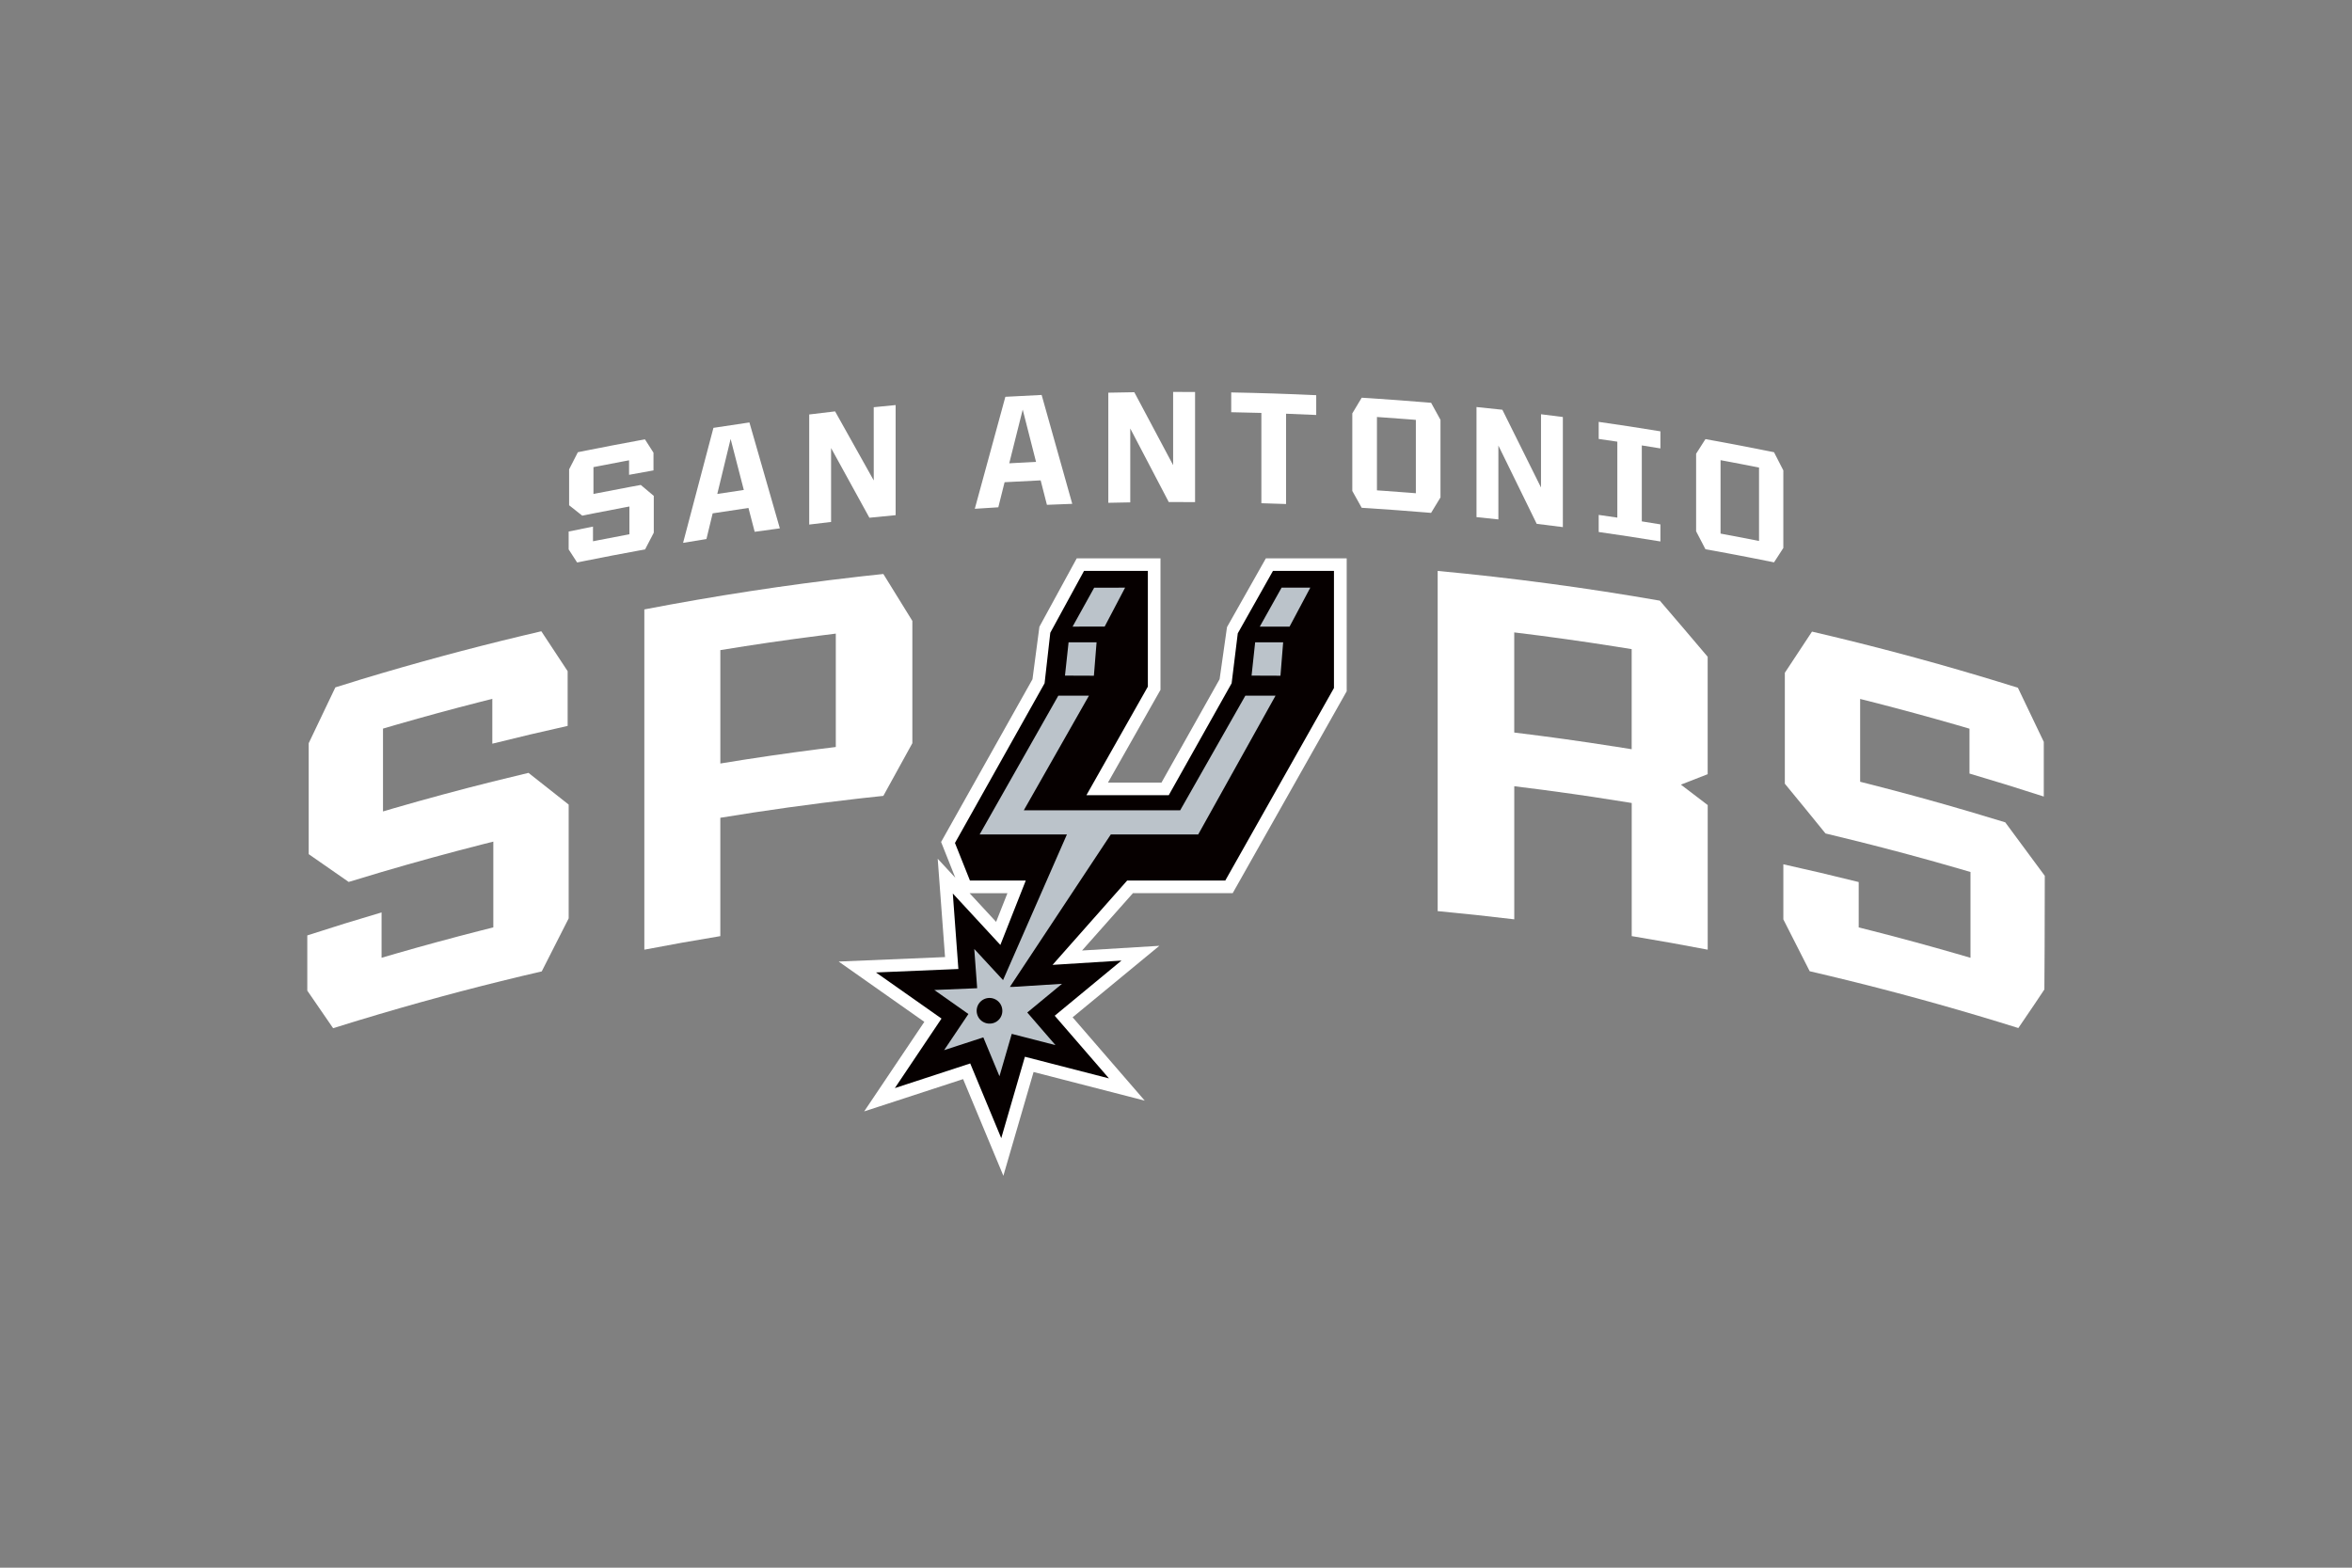 <?xml version="1.0" encoding="UTF-8"?>
<svg xmlns="http://www.w3.org/2000/svg" id="Layer_1" data-name="Layer 1" viewBox="0 0 3000 2000">
  <rect x="0" y="0" width="3000" height="2000" fill="#808080" stroke="none"/>
  <defs>
    <style>.cls-1{fill:#fff;}.cls-2{fill:#060000;}.cls-3{fill:#bbc3ca;}</style>
  </defs>
  <path class="cls-1" d="M1179,1303.64l-76.73,114.24,126.18-41.19L1279.8,1500l38.54-132.38,141.79,36.53-92-106.32,110.65-91.2-98.62,6,64.92-73.17h127.24l145.41-257.57V712.31H1614.63l-49.58,87.75-9.42,66.43-74.16,131.93h-68.25l67-118.34V712.31H1373.39l-47.61,87.25-8.84,67-116.57,207.61,18.16,45.69-22.48-24.31,9.36,125.46-135.69,5.7Zm57.69-164.14H1285l-14.44,36.58Z"></path>
  <path class="cls-1" d="M628,997.21q-63.18,15.81-125.9,34c-4.53,1.32-9.07,2.63-13.58,4V929.52q9.24-2.74,18.54-5.4,51.26-14.79,102.9-28,9-2.33,18-4.58v57.24q47.92-12,96.08-22.69V856.26q-16.78-25.54-33.57-50.91c-8.19,1.91-16.34,3.82-24.52,5.78l-1.1.27Q562.18,836,460.7,866.69L453.35,869q-12.83,3.91-25.6,7.93-17,35.49-34,71.21h0v141.56q25.47,17.52,51,35.45,21-6.45,41.9-12.62,64.23-18.93,128.92-35.39l13.67-3.44V1183.1c-6,1.52-12,3-18,4.57q-53.49,13.66-106.64,29c-6,1.71-11.91,3.46-17.91,5.22v-57.87q-47.5,14-94.73,29.33v70.47l0,0q16.43,23.89,32.94,47.92,12.38-3.88,24.78-7.67l8.15-2.5q103.14-31.32,207.56-56.3,12.81-3.09,25.61-6,17.17-33.91,34.35-67.64V1026.46Q699.67,1006,674.1,986,651,991.45,628,997.21"></path>
  <path class="cls-1" d="M2608.11,1117.29q-25.14-34.27-50.39-68.18-22.77-7-45.61-13.73-62.62-18.45-125.79-34.57c-4.56-1.13-9.12-2.3-13.69-3.46V891.69q9.35,2.32,18.67,4.73,51.6,13.25,102.9,28,9,2.6,17.91,5.22v57.24q47.55,14,94.76,29.32V946.42q-16.45-34.62-33-69c-8-2.52-16.1-5-24.15-7.49l-1.11-.33q-101.38-31-204-55.88l-7.45-1.79c-8.63-2.09-17.3-4.14-25.93-6.15q-17.33,26.21-34.65,52.53V999.83q26,31.53,51.85,63.47,21.24,5.06,42.36,10.34,64.74,16.21,129,34.85c4.53,1.34,9.08,2.65,13.6,4v109.44q-9-2.62-17.91-5.21-53.14-15.37-106.64-29-9-2.29-18.05-4.56v-57.87q-47.92-12-96.11-22.65V1173s.05,0,.07.06q16.78,33,33.53,66,12.59,2.94,25.14,5.93l8.28,2q104.31,25.18,207.44,56.71,12.66,3.88,25.28,7.83c11.25-16.39,33.36-49.17,33.21-49.23.15-.12.52-96.82.52-145"></path>
  <path class="cls-1" d="M1100.3,735.13c-2.66.33-5.31.61-8,.92q-135.76,15.53-270.45,41.44v434.07q48.39-9.32,96.93-17.28v-151q86.54-14.23,173.52-24.17l8-.91q13.18-1.49,26.42-2.85,18.49-33.74,37-67.23v-156q-18.49-30-37-59.86c-8.81.92-17.63,1.89-26.42,2.85m-34.23,95.23V953q-11.07,1.35-22.16,2.76-62.66,8-125.11,18.29V829.39q62.43-10.26,125.11-18.25,11.07-1.44,22.16-2.81Z"></path>
  <path class="cls-1" d="M2144,1001q17.07-6.75,34.15-13.31V837.89q-30.46-36.06-61-71.59-141-24.64-283.39-37.93v434q48.91,4.59,97.7,10.48V1003.06q37.52,4.53,74.95,9.89,12.53,1.77,25,3.64,25,3.74,49.86,7.82v169.87c1.68.26,3.36.56,5.06.82q46,7.64,91.87,16.46V1027.08Q2161,1013.94,2144,1001m-85.49-48.75q-63.42-10-127.08-17.7V806.8q64.27,7.77,128.34,17.91c7.16,1.12,14.28,2.26,21.45,3.43v127.7q-11.34-1.86-22.71-3.64"></path>
  <path class="cls-1" d="M802.39,621.43q-20.5,3.81-41,7.86c-1.48.28-2.95.58-4.43.88V595.94c2-.39,4-.79,6.06-1.17q16.72-3.3,33.51-6.45c1.93-.37,3.89-.71,5.85-1.08v18.51q15.55-2.87,31.15-5.64V577.52c-3.63-5.7-7.25-11.33-10.88-17-2.65.49-5.29,1-7.94,1.43l-.36.07q-33.27,6.08-66.47,12.74c-.79.18-1.6.32-2.41.49l-8.4,1.68c-3.71,7.3-7.45,14.57-11.16,21.85v45.8q8.39,6.63,16.74,13.29,6.86-1.39,13.7-2.76,21-4.14,42-8.1l4.47-.81v35.41c-2,.36-3.93.72-5.85,1.1q-17.4,3.24-34.75,6.66c-2,.39-3.91.77-5.85,1.17V671.8q-15.52,3.08-31.05,6.3v22.8l0,0q5.39,8.33,10.81,16.69c2.7-.56,5.4-1.1,8.1-1.65.89-.18,1.78-.34,2.67-.54q33.77-6.78,67.59-12.95l8.31-1.5q5.55-10.71,11.1-21.36l-.18,0,.18-.2V632.62l-16.58-13.94-15,2.75"></path>
  <path class="cls-1" d="M910,545.82q-19.38,73.26-38.72,146.73c9.92-1.66,19.87-3.26,29.79-4.86Q905,671.33,909,654.92q22.86-3.58,45.67-6.89,4,15.22,7.93,30.42,16-2.25,32.1-4.4-19.41-67.65-38.81-135.11-23,3.31-45.85,6.88m4.86,84.35q8.52-35.11,17-70.19,8.42,32.52,16.83,65.08c-11.29,1.67-22.59,3.35-33.88,5.11"></path>
  <path class="cls-1" d="M1114.48,612.94q-24.68-44.22-49.32-88.12-16.46,1.88-33,3.94V669.21c9.31-1.12,18.6-2.26,27.9-3.33V571.61q24.42,44.32,48.87,88.91c11.17-1.15,22.31-2.22,33.46-3.29V516.76q-14,1.32-27.94,2.75Z"></path>
  <path class="cls-1" d="M1282.36,506.21q-19.5,71.32-39,142.89,15-1,30-1.91,4-16,8-32,23-1.33,46-2.35,4,15.58,8,31.2c10.78-.47,21.54-.87,32.31-1.26q-19.53-69.59-39.05-138.92-23.1,1.07-46.22,2.37m4.91,84.81q8.58-34.29,17.17-68.5,8.46,33.35,17,66.73-17.09.82-34.16,1.77"></path>
  <path class="cls-1" d="M1496.35,593.44q-24.76-46.71-49.52-93.06-16.61.21-33.17.59V641.45q14-.35,28-.54V546.64q24.57,46.77,49.1,93.84,16.8,0,33.56.07V500.08c-9.32-.07-18.68-.1-28-.07Z"></path>
  <path class="cls-1" d="M1570.43,525.89q19.23.35,38.47.9V642q15.75.43,31.49,1V527.81c12.83.48,25.62,1,38.46,1.6V504.17q-54.21-2.52-108.42-3.53Z"></path>
  <path class="cls-1" d="M1965.56,621.91q-24.6-49.74-49.27-99.17-16.51-1.8-33-3.46V659.73q14,1.41,27.91,2.93V568.4q24.46,49.77,48.89,99.88,16.65,2,33.36,4.19V532c-9.29-1.2-18.58-2.39-27.87-3.51Z"></path>
  <path class="cls-1" d="M2039.16,560c7.92,1.12,15.83,2.29,23.76,3.46v96.9q-11.9-1.75-23.76-3.46v21.8q39.37,5.58,78.71,12.06,0-10.9,0-21.78-11.86-2-23.73-3.83v-96.9q11.87,1.86,23.73,3.81c0-7.27,0-14.52,0-21.79q-39.3-6.45-78.71-12.06V560"></path>
  <path class="cls-1" d="M1825.35,513.88l-8.78-.74c-.08,0-.15,0-.18,0q-33.77-2.79-67.53-5c-1-.08-2.1-.13-3.16-.21l-8.83-.54c-4,6.65-8,13.33-12,20v98.94c4,7.17,8,14.34,12,21.49,3,.2,5.88.38,8.83.56,1.06.06,2.11.15,3.16.2q33.8,2.22,67.53,5l.18,0,8.78.74q6-9.89,12-19.72v-99q-6-10.9-12-21.8m-19.41,29.94v85.52c-2.72-.23-5.44-.46-8.17-.66-11.09-.88-22.18-1.68-33.29-2.46-2.73-.2-5.45-.38-8.17-.56V532l8.17.56q16.66,1.15,33.29,2.45c2.73.23,5.45.43,8.17.66Z"></path>
  <path class="cls-1" d="M2274.66,600.13q-5.92-11.62-11.88-23.2l-8.68-1.75a.78.78,0,0,0-.18,0q-33.28-6.72-66.72-12.82l-3.16-.56-8.72-1.6c-4,6.23-7.92,12.44-11.91,18.67v98.91c4,7.63,7.94,15.26,11.91,22.91,2.92.52,5.82,1,8.72,1.58,1.07.18,2.11.36,3.16.56q33.39,6.11,66.72,12.82c.08,0,.12,0,.18,0,2.9.58,5.82,1.17,8.68,1.78q6-9.2,11.88-18.34Zm-31,4.5v85.51c-2.7-.54-5.37-1.09-8.07-1.6q-16.44-3.24-32.92-6.29c-2.71-.53-5.37-1-8.08-1.52V587.08c2.71.49,5.41,1,8.08,1.5q16.48,3.09,32.92,6.31c2.7.54,5.37,1.05,8.07,1.6v8.14"></path>
  <polygon class="cls-2" points="1332.38 871.69 1218.06 1075.43 1237.19 1123.39 1308.37 1123.39 1275.97 1205.53 1215.32 1139.89 1222.42 1236.21 1117.32 1240.63 1200.9 1299.45 1141.39 1388.15 1237.53 1356.71 1277.1 1452.03 1307.28 1348.17 1414.5 1375.78 1345.29 1295.83 1430.45 1225.47 1342.54 1230.94 1437.68 1123.39 1562.84 1123.39 1701.48 877.76 1701.48 728.29 1623.71 728.29 1578.79 807.99 1570.96 871.69 1490.74 1014.5 1385.73 1014.5 1464.11 875.98 1464.11 728.29 1382.71 728.29 1339.66 807.23 1332.38 871.69"></polygon>
  <polygon class="cls-3" points="1671.29 749.71 1634.68 749.71 1606.88 799.41 1644.86 799.41 1671.29 749.71"></polygon>
  <polygon class="cls-3" points="1435.07 749.71 1395.64 749.76 1368.1 799.41 1409 799.36 1435.07 749.71"></polygon>
  <polygon class="cls-3" points="1360.85 1064.57 1279.41 1250.39 1242.69 1210.66 1246.39 1260.73 1191.74 1263.01 1235.22 1293.64 1204.23 1339.76 1254.24 1323.43 1274.82 1373.01 1290.5 1318.98 1346.26 1333.33 1310.29 1291.71 1354.6 1255.13 1292.43 1259.02 1288.13 1259.02 1416.83 1064.57 1528.32 1064.57 1626.96 887.51 1588.47 887.51 1505.32 1033.78 1305.85 1033.78 1388.97 887.51 1349.89 887.51 1249.53 1064.57 1360.85 1064.57"></polygon>
  <polygon class="cls-3" points="1398.69 819.43 1362.99 819.43 1358.39 861.92 1395.27 862.06 1398.69 819.43"></polygon>
  <polygon class="cls-3" points="1636.68 819.43 1600.96 819.43 1596.39 861.92 1633.24 862.06 1636.68 819.43"></polygon>
  <path class="cls-2" d="M1262.17,1305.88a16.13,16.13,0,0,0,16.31-16.28,16.36,16.36,0,1,0-16.31,16.28"></path>
</svg>
